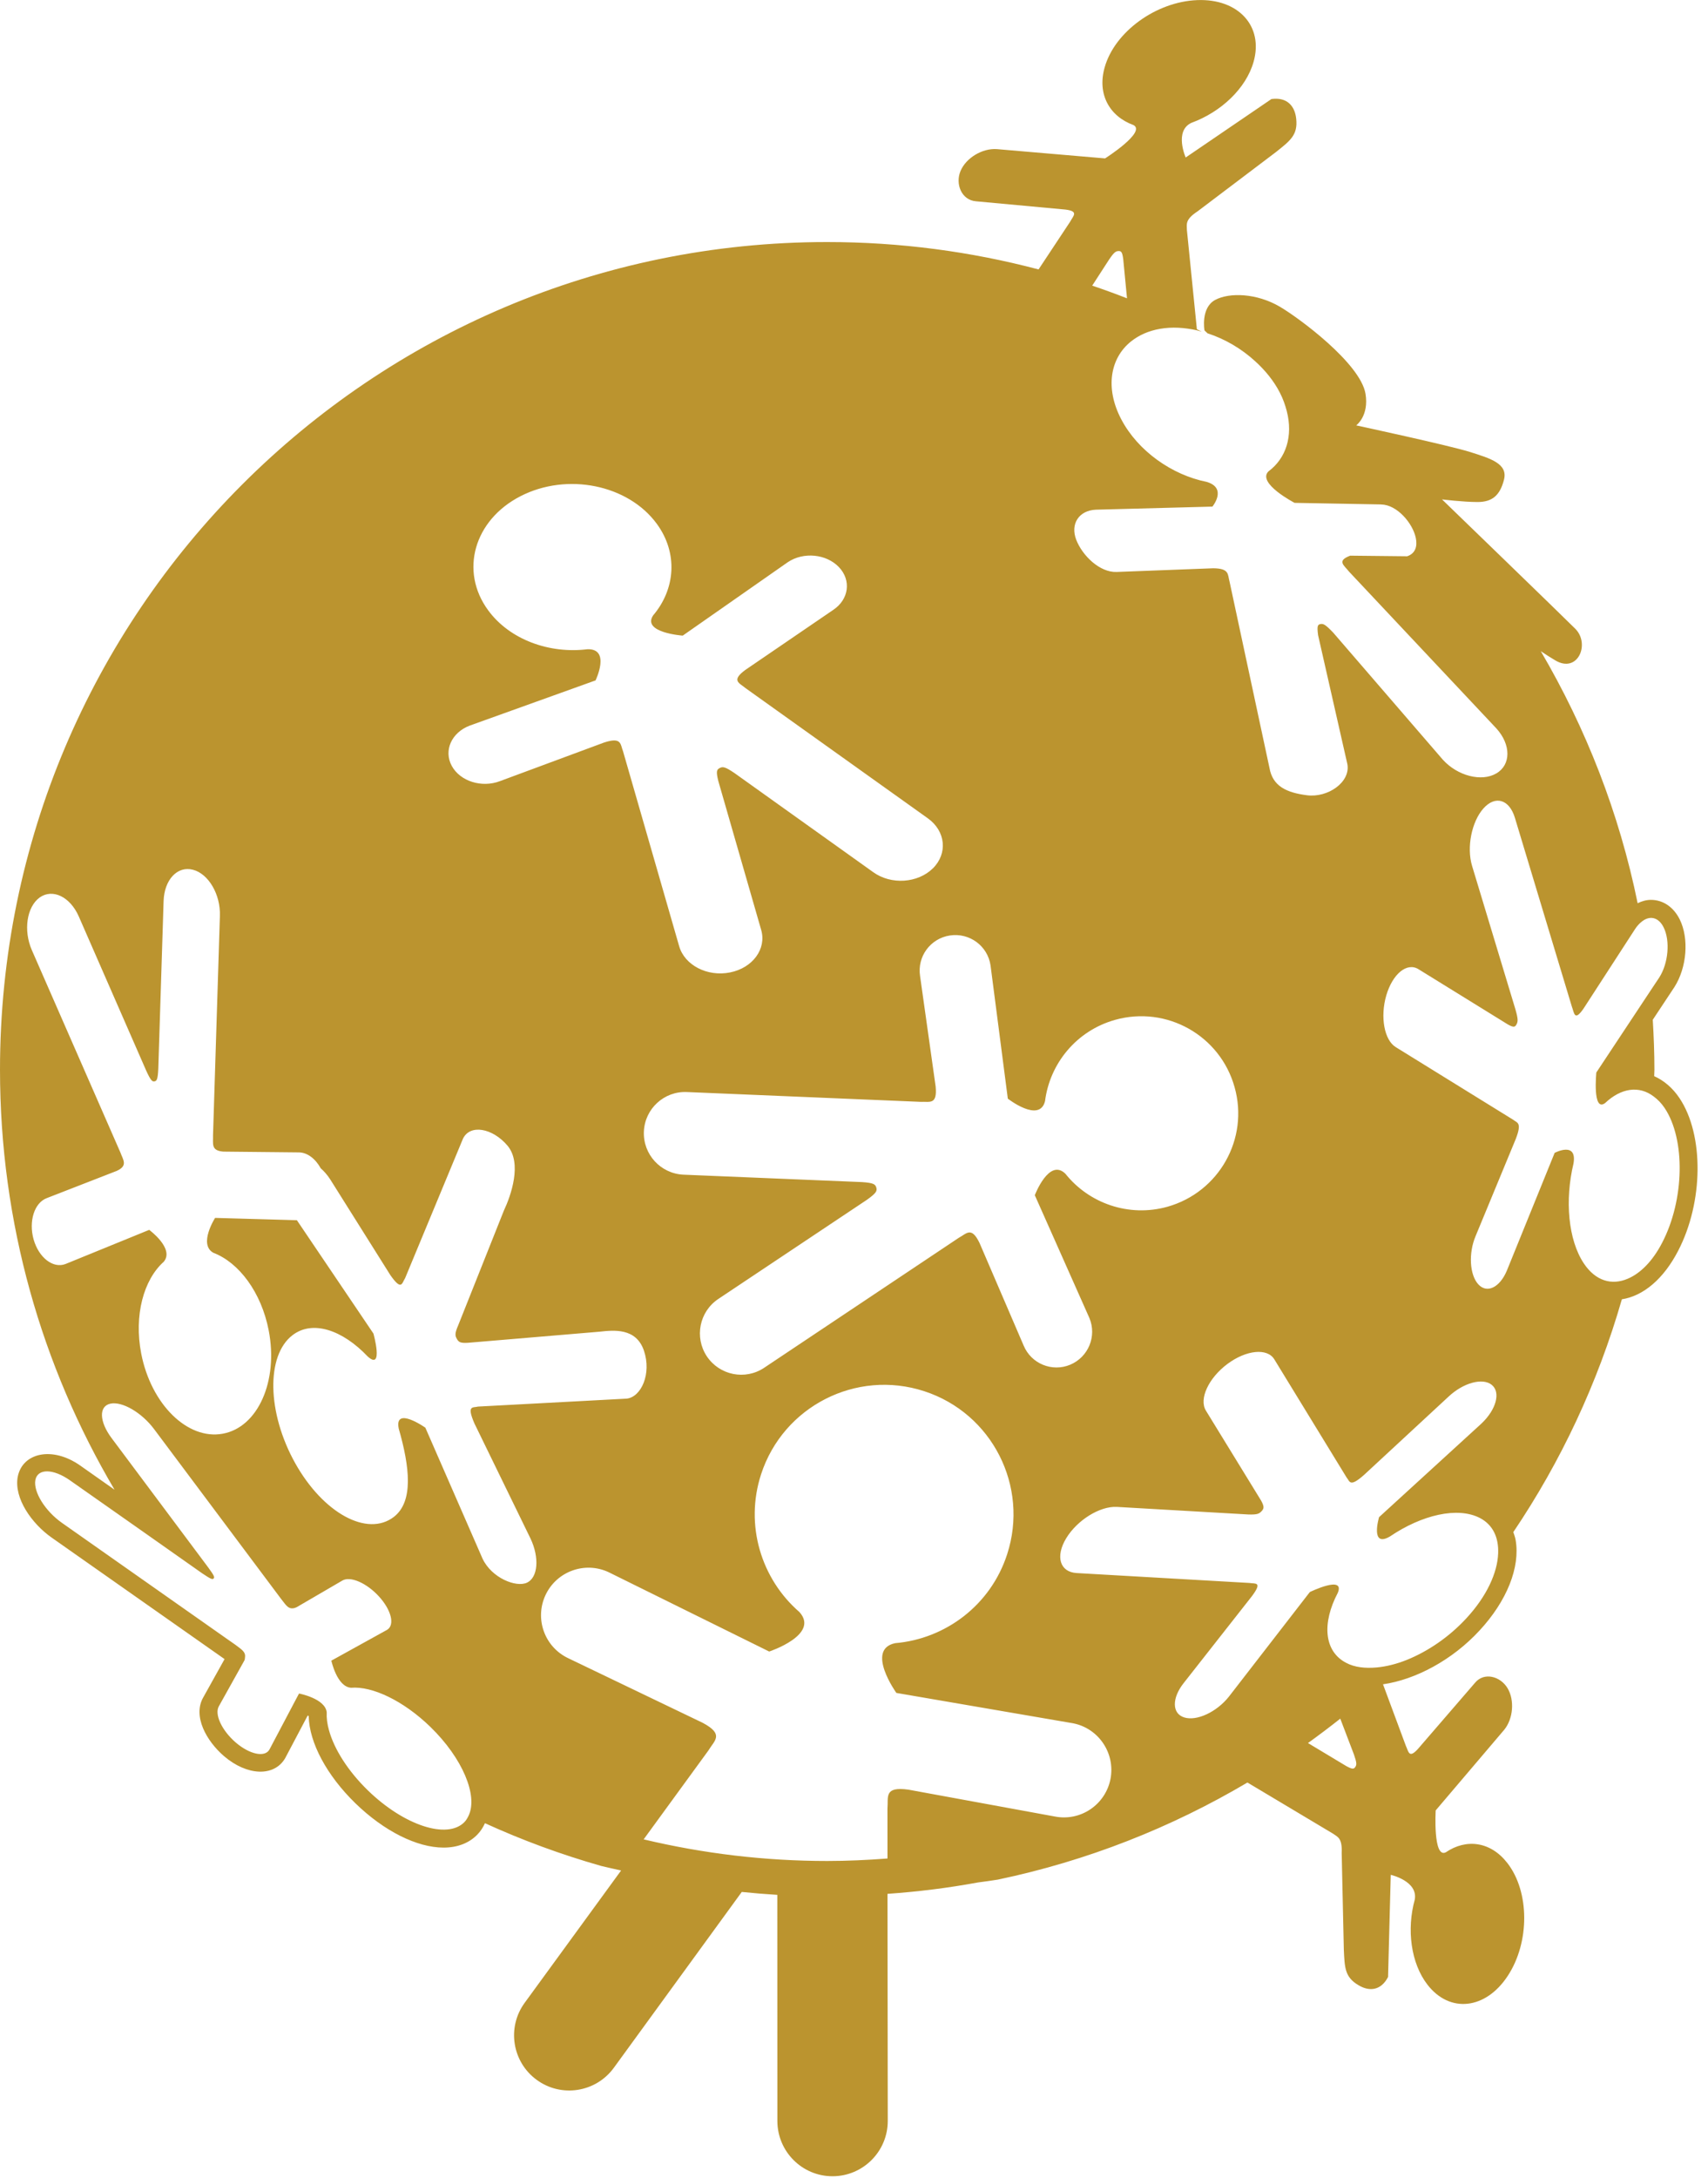 <?xml version="1.0" encoding="utf-8"?>
<!-- Generator: Adobe Illustrator 17.0.0, SVG Export Plug-In . SVG Version: 6.00 Build 0)  -->
<!DOCTYPE svg PUBLIC "-//W3C//DTD SVG 1.1//EN" "http://www.w3.org/Graphics/SVG/1.1/DTD/svg11.dtd">
<svg version="1.1" id="Layer_1" xmlns="http://www.w3.org/2000/svg" xmlns:xlink="http://www.w3.org/1999/xlink" x="0px" y="0px"
	 width="51px" height="65px" viewBox="0 0 51 65" style="enable-background:new 0 0 51 65;" xml:space="preserve">
<style type="text/css">
	.Arched_x0020_Green{fill:url(#SVGID_1_);stroke:#FFFFFF;stroke-width:0.25;stroke-miterlimit:1;}
	.st0{fill:#BB942F;}
</style>
<linearGradient id="SVGID_1_" gradientUnits="userSpaceOnUse" x1="0" y1="85.04" x2="0.707" y2="84.333">
	<stop  offset="0" style="stop-color:#1EAB4B"/>
	<stop  offset="0.983" style="stop-color:#19361A"/>
</linearGradient>
<g>
	<g>
		<path class="st0" d="M50.149,32.77c-0.206-0.308-0.468-0.527-0.756-0.656c0-0.064,0.007-0.128,0.007-0.193
			c0-0.501-0.02-0.997-0.049-1.49l0.645-0.974c0.373-0.583,0.442-1.45,0.16-2.02c-0.185-0.372-0.501-0.584-0.861-0.584
			c-0.137,0-0.27,0.039-0.396,0.1c-0.55-2.694-1.545-5.223-2.892-7.521c0.147,0.098,0.296,0.195,0.437,0.277
			c0.668,0.394,1.044-0.493,0.593-0.946c-0.435-0.434-3.979-3.86-3.979-3.86s0.63,0.078,1.062,0.078
			c0.435,0,0.669-0.195,0.789-0.669c0.118-0.473-0.396-0.63-1.025-0.827c-0.632-0.198-3.388-0.791-3.388-0.791
			s0.388-0.282,0.277-0.945c-0.156-0.912-1.997-2.27-2.562-2.599c-0.681-0.398-1.496-0.432-1.93-0.198
			c-0.434,0.239-0.316,0.907-0.316,0.907l0.092,0.088c0.517,0.167,1.012,0.457,1.424,0.835c0.295,0.268,0.55,0.578,0.73,0.926
			c0.1,0.191,0.165,0.381,0.213,0.566c0.188,0.737-0.02,1.401-0.55,1.794c-0.347,0.352,0.782,0.938,0.782,0.938l2.583,0.047
			c0.007,0,0.013,0.002,0.016,0.003c0.455,0.01,0.93,0.552,1.021,1.002c0.049,0.242-0.01,0.458-0.259,0.542l-1.702-0.018
			c-0.411,0.156-0.183,0.286-0.029,0.481l4.393,4.672c0.442,0.485,0.442,1.088,0,1.345c-0.442,0.259-1.159,0.074-1.598-0.411
			l-3.271-3.789c-0.236-0.247-0.296-0.272-0.38-0.257c-0.083,0.015-0.111,0.052-0.072,0.334l0.874,3.847
			c0.097,0.543-0.589,1.007-1.205,0.928c-0.617-0.079-1.026-0.272-1.121-0.815l-1.193-5.564c-0.059-0.21,0.003-0.391-0.488-0.395
			l-2.881,0.11c-0.506,0.021-1.025-0.488-1.208-0.959c-0.183-0.473,0.079-0.876,0.584-0.899l3.482-0.092
			c0,0,0.455-0.552-0.172-0.738c-1.033-0.205-2.054-0.92-2.552-1.871c-0.486-0.928-0.331-1.822,0.295-2.321
			c0.231-0.183,0.52-0.317,0.871-0.376c0.354-0.061,0.725-0.038,1.097,0.046c0.046,0.011,0.092,0.028,0.141,0.039
			c-0.049-0.024-0.095-0.049-0.144-0.072l-0.298-2.963c0.002-0.167-0.067-0.303,0.319-0.555l2.339-1.768
			c0.422-0.337,0.658-0.506,0.606-0.992c-0.039-0.388-0.278-0.655-0.74-0.591L35.404,4.7c0,0-0.35-0.79,0.17-1.034
			c0.881-0.321,1.634-1.026,1.858-1.823c0.3-1.062-0.453-1.886-1.68-1.84c-1.231,0.047-2.47,0.946-2.768,2.01
			c-0.226,0.796,0.142,1.457,0.861,1.719c0.391,0.208-0.848,0.995-0.848,0.995l-3.231-0.277c-0.434-0.031-0.918,0.26-1.084,0.65
			c-0.164,0.388,0.026,0.872,0.462,0.907l2.671,0.247c0.406,0.051,0.232,0.185,0.141,0.359l-0.945,1.427
			c-2.017-0.532-4.131-0.817-6.314-0.817C11.058,7.222,0,18.281,0,31.921c0,4.576,1.25,8.858,3.42,12.534l-1.022-0.719
			c-0.834-0.588-1.73-0.386-1.869,0.336c-0.117,0.64,0.422,1.398,1.016,1.814L6.7,49.506l0.005,0.005l-0.634,1.138
			c-0.324,0.56,0.092,1.303,0.616,1.755c0.684,0.588,1.499,0.629,1.829,0.061l0.672-1.272c0.011,0.005,0.02,0.01,0.03,0.016
			c0.014,0.789,0.538,1.771,1.394,2.603c0.854,0.83,1.838,1.323,2.634,1.323c0.411,0,0.76-0.134,1.005-0.386
			c0.097-0.098,0.171-0.214,0.23-0.342c1.116,0.509,2.274,0.935,3.469,1.275c0.188,0.046,0.39,0.09,0.596,0.136l-2.879,3.948
			c-0.538,0.735-0.374,1.766,0.359,2.3c0.734,0.537,1.764,0.376,2.302-0.359l3.821-5.249c0.352,0.036,0.705,0.065,1.061,0.087
			l0.002,6.752c0.003,0.91,0.741,1.647,1.65,1.645c0.908-0.002,1.646-0.74,1.646-1.65L26.5,56.515
			c0.914-0.064,1.817-0.177,2.701-0.34c0.196-0.026,0.396-0.052,0.596-0.085c2.67-0.56,5.177-1.552,7.451-2.897l2.557,1.527
			c0.131,0.097,0.278,0.121,0.257,0.576l0.064,2.887c0.026,0.532,0.026,0.817,0.439,1.059c0.324,0.195,0.671,0.16,0.882-0.246
			l0.08-3.048c0,0,0.818,0.183,0.717,0.74c-0.246,0.887-0.118,1.896,0.38,2.539c0.665,0.859,1.738,0.74,2.396-0.263
			c0.661-1.004,0.655-2.511-0.01-3.367c-0.499-0.645-1.228-0.738-1.84-0.321c-0.385,0.19-0.301-1.251-0.301-1.251l2.046-2.406
			c0.268-0.326,0.314-0.882,0.101-1.239c-0.213-0.359-0.702-0.491-0.972-0.164l-1.707,1.977c-0.269,0.295-0.277,0.077-0.36-0.098
			l-0.681-1.833c0.967-0.139,2.066-0.72,2.881-1.604c0.817-0.881,1.22-1.889,1.079-2.701c-0.015-0.083-0.043-0.16-0.069-0.237
			c1.422-2.107,2.521-4.447,3.241-6.947c0.645-0.1,1.247-0.611,1.679-1.444C50.866,35.871,50.884,33.868,50.149,32.77z
			 M33.116,7.747c0.151-0.223,0.201-0.252,0.282-0.255c0.078-0.002,0.113,0.023,0.141,0.241l0.113,1.169
			c-0.342-0.134-0.689-0.26-1.039-0.378L33.116,7.747z M29.577,28.809l0.516,3.976c0,0,0.945,0.738,1.111,0.075
			c0.142-1.121,0.936-2.102,2.092-2.426c1.539-0.432,3.138,0.466,3.568,2.008c0.435,1.54-0.465,3.135-2.005,3.569
			c-1.154,0.322-2.344-0.103-3.046-0.984c-0.489-0.481-0.914,0.64-0.914,0.64l1.63,3.665c0.226,0.542-0.03,1.164-0.573,1.393
			c-0.542,0.226-1.165-0.029-1.391-0.573l-1.316-3.059c-0.244-0.506-0.386-0.28-0.619-0.156l-5.81,3.878
			c-0.566,0.38-1.334,0.228-1.714-0.34c-0.377-0.568-0.224-1.334,0.342-1.712l4.433-2.956c0.288-0.204,0.313-0.268,0.285-0.368
			c-0.028-0.098-0.08-0.141-0.433-0.164l-5.325-0.221c-0.682-0.031-1.211-0.607-1.182-1.288c0.029-0.68,0.605-1.209,1.286-1.178
			l6.981,0.293c0.262-0.015,0.498,0.103,0.445-0.457l-0.465-3.297c-0.09-0.583,0.309-1.123,0.89-1.211
			C28.949,27.827,29.491,28.226,29.577,28.809z M14.026,21.653l3.757-1.349c0,0,0.46-0.949-0.241-0.93
			c-1.138,0.142-2.323-0.285-2.966-1.162c-0.857-1.167-0.424-2.691,0.966-3.405c1.391-0.714,3.211-0.345,4.068,0.822
			c0.642,0.876,0.558,1.953-0.11,2.738c-0.334,0.514,0.886,0.601,0.886,0.601l3.138-2.192c0.466-0.313,1.149-0.247,1.525,0.147
			c0.376,0.393,0.3,0.964-0.169,1.277l-2.631,1.796c-0.429,0.319-0.169,0.385,0.021,0.545l5.438,3.881
			c0.529,0.38,0.596,1.048,0.147,1.491c-0.452,0.444-1.247,0.496-1.778,0.116l-4.148-2.961c-0.279-0.19-0.348-0.195-0.438-0.149
			c-0.09,0.044-0.116,0.098-0.041,0.394l1.278,4.436c0.165,0.566-0.252,1.136-0.93,1.27c-0.677,0.136-1.357-0.216-1.519-0.784
			l-1.675-5.814c-0.085-0.213-0.036-0.437-0.569-0.262l-3.106,1.151c-0.545,0.208-1.188,0.005-1.439-0.453
			C13.241,22.399,13.48,21.861,14.026,21.653z M13.991,54.185c-0.033,0.067-0.07,0.134-0.123,0.188
			c-0.512,0.525-1.804,0.103-2.883-0.945c-0.601-0.584-1.008-1.238-1.161-1.792c-0.054-0.192-0.077-0.372-0.068-0.534
			c-0.039-0.417-0.827-0.565-0.827-0.565l-0.142,0.267l-0.744,1.409c-0.14,0.237-0.59,0.141-1.006-0.216
			c-0.416-0.36-0.639-0.841-0.502-1.08l0.763-1.368c0.016-0.034,0.013-0.059,0.017-0.087c0.03-0.175-0.121-0.25-0.287-0.38
			l-0.249-0.174l-4.927-3.462c-0.505-0.355-0.86-0.926-0.796-1.28c0.066-0.347,0.53-0.345,1.034,0.01l2.061,1.447l1.887,1.328
			c0.262,0.177,0.307,0.188,0.34,0.154c0.033-0.036,0.025-0.077-0.162-0.332l-2.885-3.86c-0.369-0.493-0.384-0.953-0.033-1.026
			c0.35-0.074,0.934,0.265,1.304,0.761l3.783,5.055c0.153,0.185,0.229,0.373,0.475,0.257l1.359-0.792
			c0.236-0.144,0.727,0.067,1.097,0.473c0.37,0.406,0.479,0.851,0.243,0.995l-1.665,0.92c0,0,0.166,0.782,0.589,0.809
			c0.629-0.052,1.557,0.381,2.367,1.167C13.815,52.469,14.277,53.586,13.991,54.185z M15.738,47.228
			c-0.327,0.154-1.06-0.141-1.33-0.717l-1.707-3.907c0,0-0.935-0.658-0.795,0.028c0.327,1.141,0.449,2.174-0.145,2.634
			c-0.793,0.609-2.112-0.11-2.949-1.607c-0.836-1.498-0.872-3.207-0.078-3.815c0.594-0.457,1.486-0.165,2.248,0.638
			c0.478,0.427,0.169-0.686,0.169-0.686l-2.286-3.383l-2.442-0.069c0,0-0.507,0.789-0.052,1.041
			c0.764,0.291,1.431,1.177,1.652,2.314c0.294,1.514-0.322,2.896-1.373,3.085c-1.052,0.193-2.141-0.881-2.434-2.395
			c-0.219-1.136,0.071-2.198,0.674-2.737c0.328-0.393-0.435-0.951-0.435-0.951l-2.502,1.02c-0.37,0.139-0.795-0.191-0.95-0.736
			c-0.151-0.542,0.023-1.092,0.393-1.231l2.088-0.812c0.345-0.157,0.193-0.324,0.107-0.56l-2.64-6.029
			c-0.257-0.588-0.153-1.29,0.234-1.571c0.388-0.273,0.909-0.021,1.167,0.565l2.013,4.601c0.137,0.3,0.182,0.334,0.25,0.321
			c0.067-0.015,0.097-0.056,0.112-0.385l0.158-4.994c0.02-0.638,0.413-1.059,0.878-0.935c0.464,0.12,0.827,0.74,0.803,1.38
			l-0.205,6.545c0.009,0.247-0.072,0.457,0.31,0.486l2.25,0.023c0.256,0,0.499,0.19,0.657,0.476
			c0.098,0.085,0.195,0.195,0.282,0.329l1.798,2.86c0.337,0.48,0.341,0.239,0.439,0.087l1.726-4.158
			c0.21-0.445,0.886-0.321,1.33,0.204c0.444,0.527,0.104,1.491-0.107,1.938l-1.366,3.429c-0.103,0.236-0.093,0.304-0.039,0.399
			c0.054,0.097,0.102,0.131,0.328,0.118l3.931-0.331c0.43-0.047,1.094-0.121,1.328,0.566c0.233,0.688-0.081,1.383-0.514,1.431
			l-4.438,0.237c-0.158,0.041-0.349-0.051-0.11,0.503l1.674,3.433C16.112,46.483,16.064,47.072,15.738,47.228z M33.159,53.086
			c-0.151,0.769-0.894,1.272-1.663,1.121l-4.37-0.801c-0.741-0.103-0.596,0.219-0.627,0.568L26.5,55.46
			c-0.602,0.046-1.202,0.074-1.8,0.074c-1.85,0-3.691-0.218-5.481-0.645l1.932-2.65c0.18-0.301,0.487-0.48-0.173-0.83l-4.005-1.923
			c-0.71-0.332-1.016-1.175-0.685-1.886c0.331-0.709,1.178-1.017,1.887-0.683l4.793,2.367c0,0,1.516-0.501,0.902-1.179
			c-1.138-0.985-1.639-2.593-1.144-4.112c0.662-2.028,2.842-3.138,4.87-2.478c2.026,0.658,3.136,2.838,2.477,4.866
			c-0.493,1.522-1.845,2.526-3.344,2.653c-0.895,0.187,0.036,1.485,0.036,1.485l5.271,0.905
			C32.805,51.572,33.306,52.319,33.159,53.086z M40.469,52.728c-0.043,0.064-0.082,0.077-0.27-0.026l-1.143-0.687
			c0.328-0.237,0.648-0.478,0.964-0.728l0.408,1.069C40.515,52.607,40.512,52.662,40.469,52.728z M43.784,48.293
			c-0.521,0.565-1.154,0.987-1.771,1.238c-0.313,0.126-0.617,0.201-0.905,0.228c-0.344,0.031-0.661-0.003-0.913-0.138
			c-0.663-0.344-0.725-1.185-0.249-2.089c0.223-0.54-0.835-0.023-0.835-0.023l-0.066,0.085l-2.354,3.04
			c-0.363,0.455-0.958,0.733-1.329,0.617c-0.37-0.113-0.376-0.576-0.015-1.03l2.036-2.591c0.327-0.439,0.097-0.363-0.083-0.393
			l-5.15-0.295c-0.504-0.029-0.643-0.494-0.314-1.038c0.332-0.547,1.008-0.962,1.511-0.936l3.928,0.226
			c0.264,0.008,0.322-0.02,0.395-0.098c0.069-0.075,0.088-0.129-0.013-0.314l-1.65-2.688c-0.21-0.344,0.075-0.967,0.642-1.391
			c0.563-0.419,1.19-0.483,1.401-0.139l2.159,3.527c0.098,0.116,0.087,0.306,0.522-0.079l2.521-2.334
			c0.445-0.418,1.02-0.571,1.291-0.352c0.273,0.221,0.134,0.738-0.309,1.156l-3.056,2.792c0,0-0.275,0.925,0.322,0.578
			c0.959-0.65,2.028-0.897,2.691-0.552c0.393,0.205,0.562,0.591,0.543,1.056C44.712,46.932,44.396,47.632,43.784,48.293z
			 M49.632,37.083c-0.291,0.563-0.658,0.92-1.031,1.077c-0.473,0.201-0.956,0.07-1.308-0.457c-0.47-0.704-0.571-1.892-0.309-2.982
			c0.115-0.676-0.563-0.318-0.563-0.318l-1.427,3.514c-0.214,0.509-0.597,0.691-0.854,0.408c-0.259-0.286-0.295-0.927-0.08-1.437
			l1.201-2.902c0.192-0.5,0.041-0.474-0.083-0.574l-3.501-2.164c-0.344-0.21-0.47-0.902-0.283-1.545
			c0.19-0.643,0.617-0.993,0.959-0.782l2.668,1.648c0.18,0.102,0.219,0.08,0.262-0.002c0.043-0.083,0.051-0.149-0.031-0.439
			l-1.298-4.293c-0.164-0.55-0.013-1.314,0.341-1.711c0.353-0.396,0.773-0.27,0.939,0.28l1.699,5.629
			c0.075,0.2,0.077,0.457,0.347,0.07l1.545-2.383c0.056-0.085,0.115-0.149,0.177-0.201c0.242-0.21,0.517-0.162,0.674,0.157
			c0.198,0.398,0.141,1.069-0.131,1.493l-0.26,0.391l-1.619,2.444c0,0-0.121,1.19,0.259,0.915c0.478-0.453,1.018-0.532,1.454-0.198
			c0.118,0.087,0.229,0.198,0.327,0.345C50.331,34.002,50.298,35.803,49.632,37.083z"/>
	</g>
</g>
</svg>
